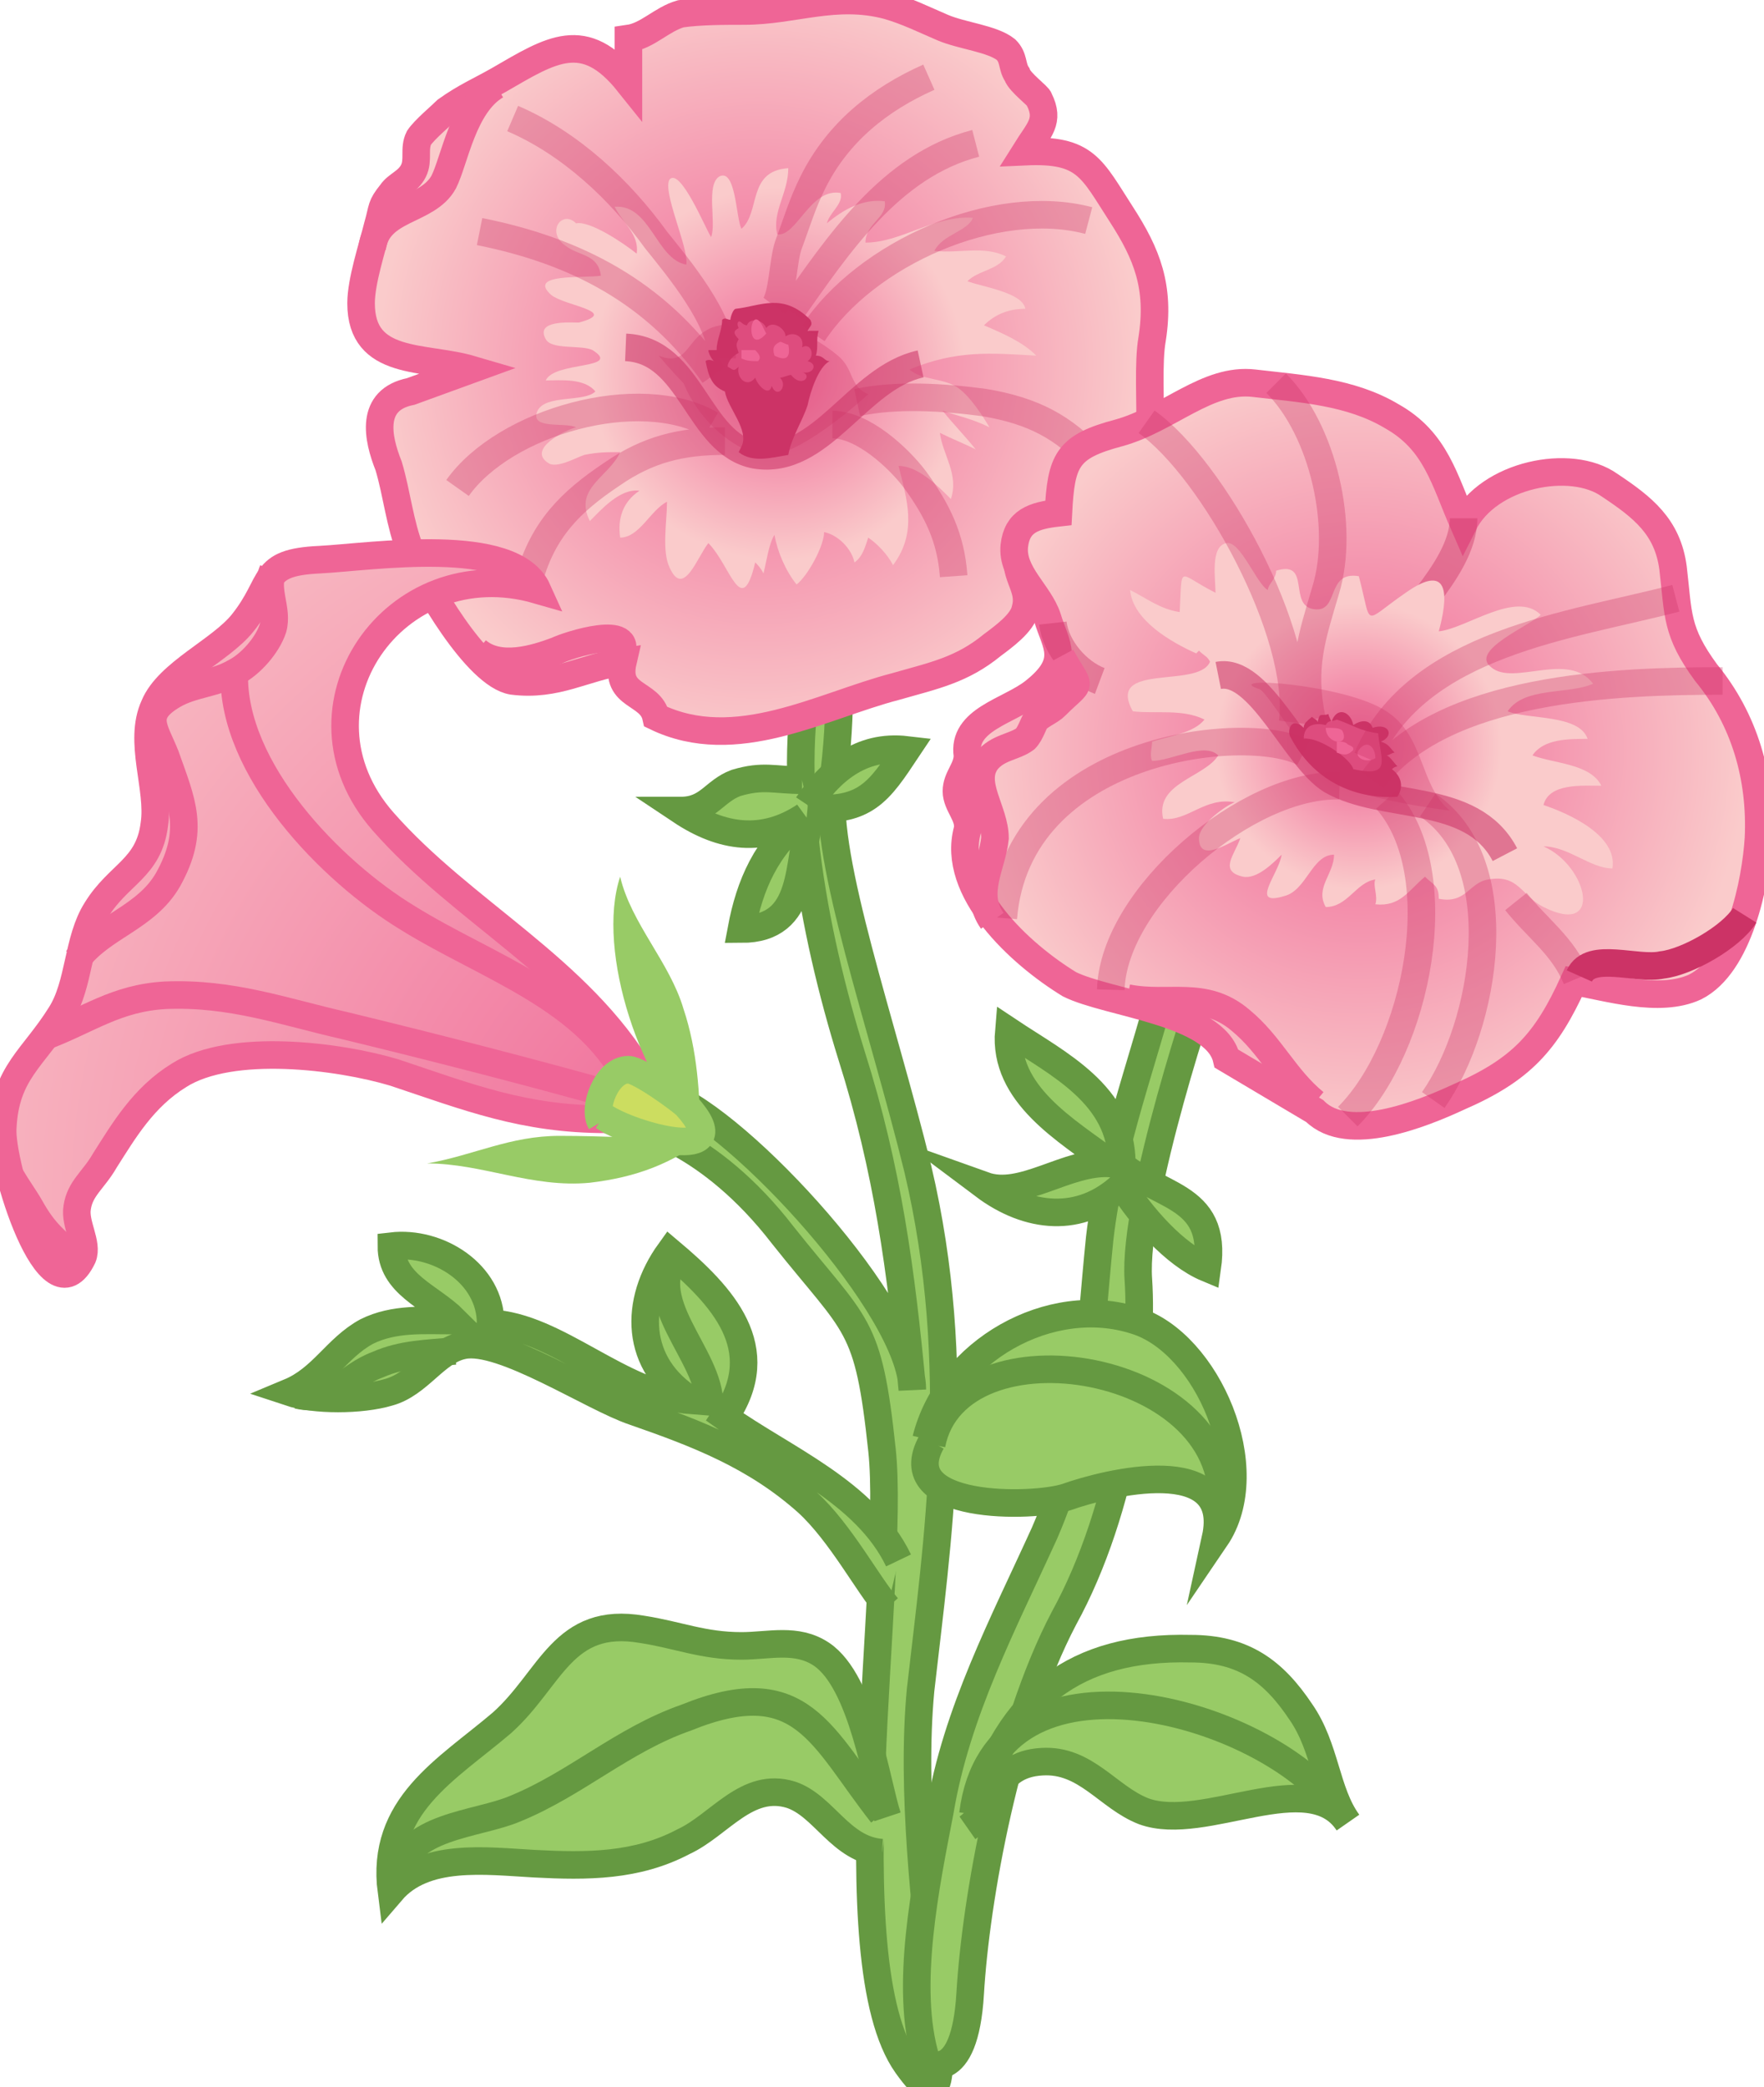 <svg xmlns="http://www.w3.org/2000/svg" version="1.0" viewBox="0 0 64 75.7"><switch><g><path fill="#98CB66" stroke="#659941" stroke-miterlimit="10" d="M29.5 23.8c-1.1 4.2 0 10 1.4 14.5 1.3 4.1 1.8 7.8 2.2 12.1 0-2.9-6.2-9.7-8.9-10.7L23 40.8s2.7.5 5.4 4c2.7 3.4 3.1 3.1 3.6 7.8.5 4.7-1.8 18.5.9 22.3 2.7 3.8-.2-6.2.5-13.6.6-5.3 1.6-11.7-.1-18.9-1.3-5.3-3.4-11.2-3.1-13.9.4-2.7.2-5.1.2-5.1"/><path fill="#98CB66" stroke="#659941" stroke-miterlimit="10" d="M42.3 35.3c-.8 3.2-2 6.2-2.4 9.6-.4 3.9-.4 7-2 10.7-1.5 3.3-3.2 6.5-3.8 10.1-.5 2.6-1.3 6.4-.5 9v.1s1.4.9 1.6-2.5c.2-3.4 1.3-9.6 3.4-13.6 2.2-4 2.9-9.4 2.7-12.3-.2-2.9 2.4-10.7 2.7-11.4.5-.7-1.7.3-1.7.3z"/><radialGradient id="a" cx="27.537" cy="13.21" r="13.828" gradientUnits="userSpaceOnUse"><stop offset="0" stop-color="#ef6596"/><stop offset="1" stop-color="#facbcb"/></radialGradient><path fill="url(#a)" stroke="#EF6596" stroke-miterlimit="10" d="M17.1 13.4c-1.7-.5-4-.1-4-2.4 0-.8.4-2 .6-2.8.2-.7.1-.7.5-1.2.2-.3.6-.4.8-.8.2-.4 0-.8.2-1.2.2-.3.8-.8 1-1 .7-.5 1.2-.7 1.9-1.1C20 1.8 21.2 1 22.8 3V1.4c.7-.1 1.2-.7 1.9-.9.7-.1 1.6-.1 2.3-.1 1.8 0 3.3-.7 5.2-.2.7.2 1.3.5 2 .8.7.3 1.8.4 2.3.8.3.3.2.6.4.9.1.3.8.8.8.9.4.8 0 1.1-.5 1.9 2.2-.1 2.4.6 3.5 2.3.9 1.4 1.4 2.6 1.1 4.5-.3 1.7.4 5.6-.9 6.7-1.1.9-2.4 2.1-4 1.3 0 .7.5 1.1.3 1.8-.1.5-.8 1-1.2 1.3-1.1.9-2.1 1.1-3.5 1.5-2.7.7-5.8 2.5-8.7 1.1-.2-.9-1.5-.7-1.2-2-1.4.2-2.4.9-4 .7-1.3-.2-3.2-3.5-3.7-4.7-.4-1-.5-2.1-.8-3.1-.4-1-.7-2.4.8-2.7l2.2-.8z"/><radialGradient id="b" cx="28.248" cy="13.554" r="6.772" gradientUnits="userSpaceOnUse"><stop offset="0" stop-color="#ef6596"/><stop offset="1" stop-color="#facbcb"/></radialGradient><path fill="url(#b)" d="M20.9 8.1c.5-.1 1.7.7 2.2 1.1.1-.7-.5-1.1-.8-1.7 1.3-.1 1.5 1.9 2.6 2.1.1-.6-.9-2.7-.6-3.1.4-.4 1.3 1.8 1.5 2.1.2-.5-.2-1.9.3-2.2.6-.3.6 1.5.8 1.9.7-.6.2-2.1 1.7-2.2 0 .9-.6 1.6-.4 2.4.7.1 1.2-1.7 2.3-1.5.1.4-.4.7-.5 1.1.6-.5 1.3-.9 2.1-.8.1.6-.7.8-.7 1.5 1.3 0 2.5-1 3.9-.9-.2.5-1.1.6-1.4 1.2.9.1 1.8-.2 2.6.2-.3.5-1 .5-1.4.9.5.2 2 .4 2.1 1-.6 0-1.1.2-1.5.6.7.3 1.4.6 1.9 1.1-1.7-.1-2.9-.2-4.6.5.4.4 1.3.3 1.8.7.4.3.8.9 1.1 1.4-.6-.3-1.1-.4-1.7-.6.4.5.8.9 1.2 1.4-.4-.2-.9-.4-1.3-.6.1.8.7 1.5.4 2.4-.5-.5-1.2-1.2-1.9-1.2.3 1.2.7 2.4-.2 3.6-.2-.4-.6-.8-.9-1-.1.3-.2.7-.5.9-.1-.5-.6-1-1.1-1.1 0 .5-.6 1.6-1 1.9-.4-.5-.7-1.2-.8-1.8-.2.3-.3 1-.4 1.4-.1-.2-.2-.3-.3-.4-.5 2.1-.9.1-1.7-.7-.4.5-.9 2-1.4.9-.3-.6-.1-1.7-.1-2.4-.6.3-1 1.3-1.7 1.3-.1-.7.1-1.3.7-1.7-.7-.1-1.4.7-1.8 1.1-.6-1.2.7-1.6 1.1-2.5-.5 0-.8 0-1.3.1-.3.1-1 .5-1.3.3-.8-.5.6-1.2 1-1.3-.4-.2-1.7.1-1.4-.6.3-.6 1.7-.3 2.1-.7-.4-.5-1.3-.4-1.8-.4.3-.7 2.8-.4 1.7-1.1-.4-.2-1.5 0-1.7-.4-.4-.7.9-.6 1.2-.6 1.5-.4-.5-.6-1-1-.9-.8 1.2-.6 1.8-.7-.1-.8-.8-.7-1.3-1.1-.7-.5-.1-1.3.4-.8"/><path fill="#C36" d="M23.9 12.9c1 .4 1-.5 1.7-.9.6-.4 1.7-.2 2.4-.2.8 0 1.8.6 2.4 1.1.6.5.4 1.1 1.1 1.4 0 0-2.8 2.6-4 2.2-1.2-.4-2.2-1.4-2.7-2.6-.4-.4-.9-1-.9-1z" opacity=".3"/><path fill="none" stroke="#C36" stroke-miterlimit="10" d="M22.7 12.6c2.4.1 2.6 3.5 4.7 3.9 2.4.4 3.7-2.8 6-3.3" opacity=".56"/><path fill="#C36" d="M26.9 16.2c.3-.6-.5-1.4-.6-2-.5-.2-.6-.6-.7-1.1.1-.1.3 0 .3 0-.1-.1-.2-.3-.2-.4h.3c0-.4.2-.7.2-1.1.1-.1.2 0 .3 0 0-.1.1-.4.2-.4.9-.1 1.7-.6 2.7.4.1.2 0 .2-.1.4h.4c-.1.3 0 .6-.1.9.3 0 .3.2.5.2-.4.2-.7 1.1-.8 1.6-.2.6-.6 1.2-.7 1.8-.6.1-1.3.3-1.8-.1"/><path fill="#EF6596" d="M26.8 11.9c-.2.1-.2.2 0 .4-.1.2-.1.2 0 .5-.2.1-.4.3-.4.5.2.1.2.2.4 0-.1.4.3.8.6.4.1.3.5.7.6.3.2.5.6 0 .3-.3.1 0 .3-.1.4-.1.4.5.8 0 .4-.1.4.1.6-.3.2-.4.3-.2.1-.7-.2-.5.1-.4-.3-.6-.6-.4 0-.3-.5-.6-.7-.3-.1-.3-.6-.4-.7-.1-.1 0-.2-.1-.2-.1-.1-.1-.2 0-.1.2" opacity=".51"/><path fill="none" stroke="#C36" stroke-miterlimit="10" d="M25.9 13.6c-2.1-3-5-4.5-8.5-5.2m8.8 4.6c0-1.4-1.6-3.3-2.4-4.3-1.3-1.8-3.1-3.5-5.2-4.4m10.1 7c1.7-2.4 3.6-5.3 6.7-6.1m-7.3 5.9c.3-.4.3-1.6.5-2.2.3-.8.5-1.5.9-2.3.9-1.8 2.4-3 4.2-3.8m-4.2 9.3c1.9-2.9 6.6-5 10-4.1m-13.7 7.4c-2.6-1.5-7.5-.1-9.2 2.3m9.7-1.7c-1.6 0-2.8.3-4.1 1.2-1.5 1-2.5 2-3 3.8m11-5.6c1.1 0 2.4 1.2 3 2 .8 1.1 1.3 2.1 1.4 3.5m-3.5-6.3c1.4-.3 3.1-.2 4.6 0 1.8.3 2.9.9 4 2.1" opacity=".33"/><path fill="#EF6596" d="M27.7 11.9c-.5-1.1-.7 1.1.1.2m-.4.6h-.5v.3c.2.1.4.1.6.1.1-.1.1-.2-.1-.4m.9-.3c-.2.1-.3.2-.2.5.4.2.6.1.5-.4-.1 0-.2-.1-.3-.1"/><path fill="none" stroke="#EF6596" stroke-miterlimit="10" d="M22.5 23.8c.6-1.2-1.9-.4-2.3-.2-.8.3-2.1.7-2.9 0M13.5 9c.2-1.5 2-1.3 2.6-2.4.4-.8.7-2.8 1.9-3.5"/><radialGradient id="c" cx="49.346" cy="27.209" r="14.037" gradientUnits="userSpaceOnUse"><stop offset="0" stop-color="#ef6596"/><stop offset="1" stop-color="#facbcb"/></radialGradient><path fill="url(#c)" stroke="#EF6596" stroke-miterlimit="10" d="M44.5 38.4c-.4-1.7-4.3-2-5.7-2.7-1.8-1.1-4.3-3.4-3.7-5.6.1-.5-.4-.9-.4-1.4 0-.5.4-.8.4-1.3-.2-1.3 1.5-1.6 2.4-2.3 1.4-1.1.8-1.7.5-2.7-.3-.9-1.3-1.6-1.2-2.6.1-.9.7-1.1 1.6-1.2.1-1.9.3-2.4 2.2-2.9 1.8-.5 3.2-2 4.9-1.8 1.7.2 3.5.3 5 1.2 1.6.9 1.9 2.3 2.6 3.9.9-1.8 3.9-2.4 5.3-1.4 1.2.8 2.1 1.5 2.3 3 .2 1.7.1 2.3 1.2 3.8 1.4 1.7 2 3.8 1.9 6-.1 1.6-.7 4.6-2.3 5.4-1.3.6-3.2 0-4.4-.2-1 2.2-1.9 3.2-4.2 4.2-1.3.6-4 1.7-5.2.5l-3.2-1.9z"/><path fill="none" stroke="#C36" stroke-miterlimit="10" d="M53.1 18.8c0 1-.7 2-1.3 2.8m-13.6 1c.1.9.9 1.8 1.7 2.1" opacity=".43"/><radialGradient id="d" cx="49.286" cy="27.063" r="5.192" gradientUnits="userSpaceOnUse"><stop offset="0" stop-color="#ef6596"/><stop offset="1" stop-color="#facbcb"/></radialGradient><path fill="url(#d)" d="M43.4 23.7c-.9-.4-2.3-1.2-2.4-2.3.6.3 1.1.7 1.8.8.1-1.8-.1-1.4 1.3-.7 0-.5-.2-1.7.4-1.8.5-.1 1.1 1.5 1.5 1.7 0-.2.3-.4.3-.7 1.3-.4.4 1.3 1.4 1.4.9.1.4-1.4 1.6-1.2.5 1.9.1 1.7 1.7.6 1.7-1.2 1.5.3 1.2 1.4 1-.1 2.8-1.5 3.7-.6-.4.4-2.6 1.3-1.8 1.9.8.7 2.8-.6 3.7.6-.9.4-2.5.1-3.1 1 .7.3 2.6.1 2.9 1-.7 0-1.6 0-2 .6.8.3 2.1.3 2.5 1.1-.7 0-1.9-.1-2.1.7.9.3 2.7 1.1 2.5 2.3-.8 0-1.6-.8-2.5-.8 1.6.7 2.2 3.3 0 2.2-.8-.4-.9-1.2-2-1-.7.1-.8.9-1.8.7 0-.5-.2-.5-.5-.8-.6.5-.9 1.1-1.8 1 .1-.3-.1-.7 0-.9-.7.1-1 1-1.8 1-.4-.7.3-1.2.3-1.9-.8 0-1 1.3-1.8 1.5-1.3.4-.2-.8-.1-1.5-.3.3-.9.9-1.4.8-.9-.2-.3-.8-.1-1.4-.5.2-1.5.9-1.5 0 0-.5 1-1.2 1.3-1.3-1.1-.2-1.7.7-2.6.6-.3-1.3 1.5-1.5 2-2.3-.5-.5-1.7.2-2.4.2-.1-.2 0-.5 0-.7.6-.2 1.5-.3 1.9-.8-.8-.4-1.8-.2-2.6-.3-1-1.8 2.4-.8 2.8-1.8-.1-.2-.2-.2-.4-.4"/><path fill="#C36" d="M45.7 25c-1.5-.5 3.1-.2 4.6.8 1.4.9 1.2 2.7 2.3 3.6 0 0-3.4-.4-4.2-1.1-.9-.6-2.4-3.2-2.7-3.3z" opacity=".3"/><path fill="none" stroke="#C36" stroke-miterlimit="10" d="M44.2 24.5c1.5-.3 2.8 3 4.1 3.8 1.9 1.1 5.1.4 6.3 2.7" opacity=".56"/><path fill="#C36" d="M46.8 26.7c-.1-.3.1-.7.5-.3 0-.2.2-.3.3-.4.1.1.2.1.2.2.1-.4.1-.2.4-.3 0 .1.1.2.1.3.2-.6.7-.4.8.1.3-.2.6-.2.7.1.6-.2.8.3.3.5.3.1.3.2.5.4-.1 0-.2.1-.3.1.1 0 .3.3.4.4-.1 0-.2.1-.2.1.4.3.4.7.2 1-.1 0-2.6.3-3.9-2.2z"/><path fill="#EF6596" d="M48.5 26.1c-.2.1-.3 0-.4.2-.4-.1-.8 0-.8.5.5-.1 1.7.7 1.8 1.1 1.4.3 1-.3.9-1.3-.7-.1-.9-.3-1.5-.5" opacity=".51"/><path fill="#EF6596" d="M48.7 26.5c-.1-.1-.3-.1-.6-.1 0 .6.9.7.6.1m1.2 1c0-.4-.3-.7-.6-.3-.2.3.3.5.6.3"/><path fill="#EF6596" d="M48.9 27c-.1-.1-.2-.1-.4-.1v.4c.3.1.4.1.6-.1 0-.1 0-.1-.2-.2"/><path fill="none" stroke="#C36" stroke-miterlimit="10" d="M46.9 26.2c.4-3.2-2.9-9.2-5.3-10.9m6 10.8c-.4-1.9 0-3 .5-4.7.7-2.3-.1-5.8-1.8-7.5m1 13.4c-2.1-1.1-10.4-.2-10.9 6m12.2-4.8c-3.3-.1-8.2 4-8.3 7.4m10-6.9c2.4 2.7 1.1 9-1.4 11.5m2.9-11.3c3.1 2.1 2.1 8 .2 10.7m8.8-18.2c-3.8 1-9.4 1.6-11.2 5.8m12.9-2.8c-3.8 0-10.2.2-12.7 3.6m7.4 7.2c-.5-1.2-1.4-1.8-2.2-2.8" opacity=".33"/><path fill="none" stroke="#EF6596" stroke-miterlimit="10" d="M38.5 23.8c.7 1.3.8.8-.2 1.8-.2.2-.5.3-.7.5-.1.1-.2.5-.4.7-.4.3-1 .3-1.4.8-.6.8.3 1.8.3 2.8-.1 1-.8 2-.1 3"/><path fill="none" stroke="#C36" stroke-miterlimit="10" d="M57.3 35.4c.4-.9 2.1-.2 3-.4.9-.1 2.5-1 3-1.8"/><path fill="none" stroke="#EF6596" stroke-miterlimit="10" d="M40.9 36.2c1.5.3 2.8-.3 4.1.8 1.1.9 1.6 2.1 2.7 3"/><radialGradient id="e" cx="27.481" cy="43.678" r="36.546" gradientUnits="userSpaceOnUse"><stop offset="0" stop-color="#ef6596"/><stop offset="1" stop-color="#facbcb"/></radialGradient><path fill="url(#e)" stroke="#EF6596" stroke-miterlimit="10" d="M23.3 39c-2.3-3.9-6.5-5.9-9.4-9.2-3.6-4.1.4-9.9 5.6-8.4-.9-2-6-1.2-7.9-1.1-2.2.1-1.6.8-2.8 2.3-.8 1-2.7 1.8-3.2 3-.6 1.3.2 3 0 4.3-.2 1.6-1.3 1.8-2.1 3.1-.7 1.1-.6 2.7-1.3 3.8-1 1.6-2 2.1-2.1 4.1-.1 1.3 1.7 7.2 2.9 4.7.2-.5-.3-1.2-.2-1.8.1-.7.6-1 1-1.7.7-1.1 1.4-2.3 2.7-3.1 1.9-1.2 5.8-.7 7.8-.1 2.7.9 4.7 1.7 7.7 1.7"/><path fill="none" stroke="#EF6596" stroke-miterlimit="10" d="M2.8 34.8c.9-1.2 2.5-1.5 3.3-2.9 1-1.8.5-2.8-.1-4.5-.4-1-.9-1.5.3-2.2.7-.4 1.5-.4 2.2-.8.6-.3 1.2-1 1.4-1.6.2-.7-.3-1.4 0-2.1m-7.1 25c-.8-.7-1.2-1-1.7-1.9-.4-.7-1.1-1.5-1.1-2.3"/><path fill="none" stroke="#EF6596" stroke-miterlimit="10" d="M8.5 24.4c-.1 3.5 3.5 7.2 6.3 8.9 2.9 1.8 6.6 2.9 8.1 6.1M1.6 37.6c1.6-.6 2.6-1.4 4.4-1.5 2.4-.1 4.3.6 6.5 1.1 3.3.8 6.8 1.7 10 2.6"/><path fill="#CCDD60" stroke="#98CB66" stroke-miterlimit="10" d="M21.9 40.5c1 .7 5 1.8 3-.4-.2-.2-1.7-1.3-2.1-1.3-.8 0-1.3 1.4-1 1.9"/><path fill="#98CB66" d="M25.4 41.2c-2.1-1.7-3.8-6.7-2.9-9.4.4 1.7 1.8 3.1 2.3 4.8.5 1.5.6 3.1.6 4.6"/><path fill="#98CB66" d="M25.2 41.3c-1.7 0-3.3-.1-4.9-.1-1.8 0-3.1.7-4.8 1 2 0 3.8.9 5.9.7 1.7-.2 3-.7 4.3-1.7"/><path fill="#98CB66" stroke="#659941" stroke-miterlimit="10" d="M32.2 58.3c-.7-.8-1.7-2.7-2.9-3.8-1.9-1.7-4-2.5-6.3-3.3-1.5-.5-4.8-2.7-6.2-2.4-1 .2-1.6 1.4-2.7 1.7-1 .3-2.7.3-3.6 0 1.2-.5 1.7-1.6 2.8-2.2 1-.5 2.1-.4 3.2-.4-.9-.9-2.3-1.3-2.3-2.7 1.7-.2 3.6 1 3.6 2.8 2.4.1 4.7 2.6 7.3 2.8-2.1-1.3-2.1-3.6-.8-5.4 1.9 1.6 3.7 3.5 2 6 2.1 1.5 5.1 2.7 6.3 5.2m2.8 9c1.2-4 3.6-5.9 7.8-5.8 1.9 0 3 .8 4 2.3.9 1.3.9 2.9 1.7 4-1.4-2.1-5.2.4-7.4-.4-1.3-.5-2.1-1.9-3.7-1.8-1.8.1-1.7 1.7-2.7 2.4m5.6-24.1c0-2.5-2.3-3.6-4.1-4.8-.2 2.3 2.1 3.6 3.7 4.8-1.6-.1-3.2 1.3-4.6.8 1.6 1.2 3.5 1.4 5 0 .7 1.1 1.9 2.5 3.1 3 .4-2.8-1.9-2.5-3.4-4"/><path fill="none" stroke="#659941" stroke-miterlimit="10" d="M35.3 65.8c.8-6.5 10.6-3.8 13.2-.2M24.4 45.7c-1 1.8 1.7 3.8 1.3 5.6m-14.9-.7c1.3.3 1.8-.7 2.9-1.1.9-.4 1.8-.4 2.8-.5"/><path fill="#98CB66" stroke="#659941" stroke-miterlimit="10" d="M29.1 28.3c-1 0-1.4-.2-2.4.1-.8.3-1 1-2 1 1.5 1 3 1.2 4.5.2-1.4 1.1-2 2.5-2.3 4.1 2.4 0 2-2.4 2.5-4"/><path fill="#98CB66" stroke="#659941" stroke-miterlimit="10" d="M29.3 29.2c.8-1.2 1.9-2.2 3.6-2-1 1.5-1.5 2.3-3.6 2.1m4.3 22.9c.8-3.2 4.5-5.3 7.6-4.3 2.6.8 4.6 5.4 2.9 7.9.7-3.2-4-2-5.4-1.5-1.2.4-6.3.5-4.9-2"/><path fill="none" stroke="#659941" stroke-miterlimit="10" d="M33.8 52.4c.9-4.7 11.2-3 10.5 2.5"/><path fill="#98CB66" stroke="#659941" stroke-miterlimit="10" d="M32.2 65.9c-.4-1.2-.9-4.9-2.4-5.9-.9-.6-1.9-.3-2.9-.3-1.4 0-2.3-.4-3.6-.6-2.9-.5-3.3 1.8-5.1 3.4-2 1.7-4.4 3-4 6.1 1.2-1.4 3.4-1.1 5.2-1 1.9.1 3.7.1 5.4-.8 1.3-.6 2.3-2.2 3.9-1.7 1.2.4 1.8 2 3.3 2.1"/><path fill="none" stroke="#659941" stroke-miterlimit="10" d="M14.4 68.1c.3-1.9 2.9-1.9 4.3-2.5 2.2-.9 3.9-2.5 6.2-3.3 4.2-1.7 4.9.7 7.1 3.5"/></g></switch></svg>
